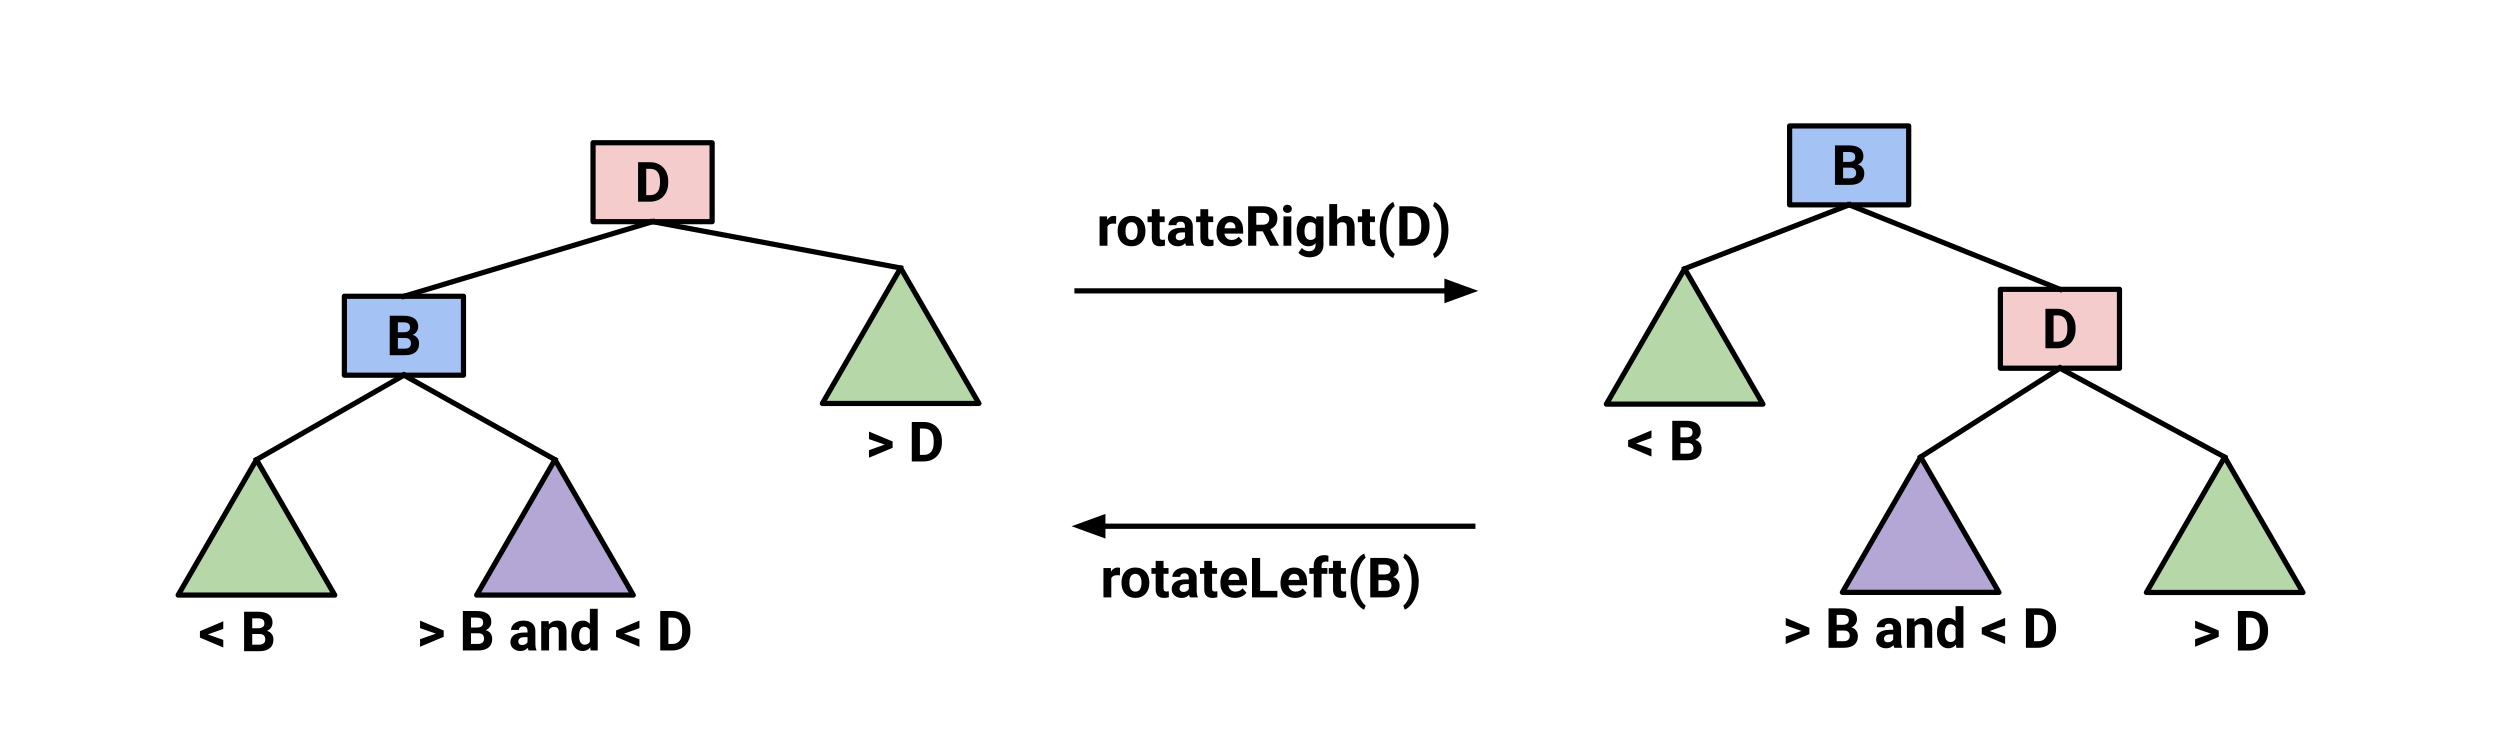 <svg version="1.1" viewBox="0.0 0.0 960.0 288.0" fill="none" stroke="none" stroke-linecap="square" stroke-miterlimit="10" xmlns:xlink="http://www.w3.org/1999/xlink" xmlns="http://www.w3.org/2000/svg"><clipPath id="p.0"><path d="m0 0l960.0 0l0 288.0l-960.0 0l0 -288.0z" clip-rule="nonzero"/></clipPath><g clip-path="url(#p.0)"><path fill="#000000" fill-opacity="0.0" d="m0 0l960.0 0l0 288.0l-960.0 0z" fill-rule="evenodd"/><path fill="#f4cccc" d="m227.726 54.818l45.732 0l0 30.299l-45.732 0z" fill-rule="evenodd"/><path stroke="#000000" stroke-width="2.0" stroke-linejoin="round" stroke-linecap="butt" d="m227.726 54.818l45.732 0l0 30.299l-45.732 0z" fill-rule="evenodd"/><path fill="#000000" d="m245.02 77.447l0 -15.156l4.656 0q2.0 0 3.578 0.906q1.578 0.891 2.453 2.547q0.891 1.656 0.891 3.781l0 0.688q0 2.125 -0.875 3.766q-0.859 1.641 -2.438 2.547q-1.578 0.906 -3.578 0.922l-4.688 0zm3.125 -12.625l0 10.109l1.5 0q1.844 0 2.812 -1.188q0.969 -1.203 0.984 -3.438l0 -0.797q0 -2.312 -0.969 -3.5q-0.953 -1.188 -2.797 -1.188l-1.531 0z" fill-rule="nonzero"/><path fill="#a4c2f4" d="m132.241 113.772l45.732 0l0 30.299l-45.732 0z" fill-rule="evenodd"/><path stroke="#000000" stroke-width="2.0" stroke-linejoin="round" stroke-linecap="butt" d="m132.241 113.772l45.732 0l0 30.299l-45.732 0z" fill-rule="evenodd"/><path fill="#000000" d="m149.661 136.401l0 -15.156l5.312 0q2.75 0 4.172 1.062q1.438 1.047 1.438 3.094q0 1.109 -0.578 1.953q-0.578 0.844 -1.594 1.25q1.172 0.281 1.844 1.172q0.672 0.891 0.672 2.172q0 2.188 -1.406 3.312q-1.391 1.125 -3.969 1.141l-5.891 0zm3.125 -6.609l0 4.094l2.672 0q1.109 0 1.719 -0.516q0.625 -0.531 0.625 -1.453q0 -2.094 -2.156 -2.125l-2.859 0zm0 -2.203l2.312 0q2.359 -0.047 2.359 -1.875q0 -1.031 -0.609 -1.484q-0.594 -0.453 -1.875 -0.453l-2.188 0l0 3.812z" fill-rule="nonzero"/><path fill="#000000" fill-opacity="0.0" d="m155.107 113.772l95.496 -28.661" fill-rule="evenodd"/><path stroke="#000000" stroke-width="2.0" stroke-linejoin="round" stroke-linecap="butt" d="m155.107 113.772l95.496 -28.661" fill-rule="evenodd"/><path fill="#000000" fill-opacity="0.0" d="m155.107 144.071l-56.63 32.441" fill-rule="evenodd"/><path stroke="#000000" stroke-width="2.0" stroke-linejoin="round" stroke-linecap="butt" d="m155.107 144.071l-56.63 32.441" fill-rule="evenodd"/><path fill="#000000" fill-opacity="0.0" d="m155.107 144.071l58.016 32.441" fill-rule="evenodd"/><path stroke="#000000" stroke-width="2.0" stroke-linejoin="round" stroke-linecap="butt" d="m155.107 144.071l58.016 32.441" fill-rule="evenodd"/><path fill="#000000" fill-opacity="0.0" d="m250.592 85.117l95.244 17.795" fill-rule="evenodd"/><path stroke="#000000" stroke-width="2.0" stroke-linejoin="round" stroke-linecap="butt" d="m250.592 85.117l95.244 17.795" fill-rule="evenodd"/><path fill="#b4a7d6" d="m183.047 228.511l30.063 -52.0l30.063 52.0z" fill-rule="evenodd"/><path stroke="#000000" stroke-width="2.0" stroke-linejoin="round" stroke-linecap="butt" d="m183.047 228.511l30.063 -52.0l30.063 52.0z" fill-rule="evenodd"/><path fill="#b6d7a8" d="m68.412 228.511l30.063 -52.0l30.063 52.0z" fill-rule="evenodd"/><path stroke="#000000" stroke-width="2.0" stroke-linejoin="round" stroke-linecap="butt" d="m68.412 228.511l30.063 -52.0l30.063 52.0z" fill-rule="evenodd"/><path fill="#b6d7a8" d="m315.787 154.923l30.063 -52l30.063 52z" fill-rule="evenodd"/><path stroke="#000000" stroke-width="2.0" stroke-linejoin="round" stroke-linecap="butt" d="m315.787 154.923l30.063 -52l30.063 52z" fill-rule="evenodd"/><path fill="#000000" fill-opacity="0.0" d="m413.567 111.702l154.079 0" fill-rule="evenodd"/><path stroke="#000000" stroke-width="2.0" stroke-linejoin="round" stroke-linecap="butt" d="m413.567 111.702l142.079 0" fill-rule="evenodd"/><path fill="#000000" stroke="#000000" stroke-width="2.0" stroke-linecap="butt" d="m555.646 115.006l9.076 -3.303l-9.076 -3.303z" fill-rule="evenodd"/><path fill="#000000" fill-opacity="0.0" d="m565.567 202.072l-154.079 0" fill-rule="evenodd"/><path stroke="#000000" stroke-width="2.0" stroke-linejoin="round" stroke-linecap="butt" d="m565.567 202.072l-142.079 0" fill-rule="evenodd"/><path fill="#000000" stroke="#000000" stroke-width="2.0" stroke-linecap="butt" d="m423.488 198.769l-9.076 3.303l9.076 3.303z" fill-rule="evenodd"/><path fill="#000000" fill-opacity="0.0" d="m412.084 64.89l160.252 0l0 39.717l-160.252 0z" fill-rule="evenodd"/><path fill="#000000" d="m428.568 85.917q-0.609 -0.078 -1.078 -0.078q-1.703 0 -2.234 1.156l0 7.375l-3.016 0l0 -11.266l2.844 0l0.078 1.344q0.906 -1.547 2.516 -1.547q0.5 0 0.938 0.125l-0.047 2.891zm0.607 2.719q0 -1.688 0.641 -3.0q0.656 -1.312 1.859 -2.016q1.219 -0.719 2.828 -0.719q2.281 0 3.719 1.391q1.438 1.391 1.609 3.781l0.016 0.781q0 2.594 -1.453 4.156q-1.438 1.562 -3.875 1.562q-2.438 0 -3.891 -1.562q-1.453 -1.562 -1.453 -4.25l0 -0.125zm3.016 0.219q0 1.594 0.594 2.453q0.609 0.844 1.734 0.844q1.094 0 1.703 -0.828q0.625 -0.844 0.625 -2.688q0 -1.578 -0.625 -2.438q-0.609 -0.875 -1.719 -0.875q-1.109 0 -1.719 0.859q-0.594 0.859 -0.594 2.672zm13.122 -8.516l0 2.766l1.922 0l0 2.203l-1.922 0l0 5.625q0 0.625 0.234 0.906q0.234 0.266 0.922 0.266q0.5 0 0.875 -0.078l0 2.281q-0.875 0.266 -1.812 0.266q-3.172 0 -3.234 -3.188l0 -6.078l-1.641 0l0 -2.203l1.641 0l0 -2.766l3.016 0zm10.128 14.031q-0.203 -0.406 -0.297 -1.016q-1.094 1.219 -2.844 1.219q-1.656 0 -2.75 -0.953q-1.094 -0.953 -1.094 -2.422q0 -1.781 1.328 -2.734q1.328 -0.969 3.844 -0.984l1.391 0l0 -0.641q0 -0.781 -0.406 -1.25q-0.406 -0.469 -1.266 -0.469q-0.766 0 -1.203 0.375q-0.422 0.359 -0.422 0.984l-3.016 0q0 -0.969 0.609 -1.797q0.609 -0.844 1.703 -1.312q1.109 -0.469 2.484 -0.469q2.078 0 3.297 1.047q1.234 1.031 1.234 2.938l0 4.875q0.016 1.609 0.438 2.438l0 0.172l-3.031 0zm-2.484 -2.094q0.656 0 1.219 -0.297q0.562 -0.297 0.844 -0.797l0 -1.938l-1.125 0q-2.266 0 -2.406 1.562l-0.016 0.172q0 0.562 0.391 0.938q0.406 0.359 1.094 0.359zm10.997 -11.938l0 2.766l1.922 0l0 2.203l-1.922 0l0 5.625q0 0.625 0.234 0.906q0.234 0.266 0.922 0.266q0.5 0 0.875 -0.078l0 2.281q-0.875 0.266 -1.812 0.266q-3.172 0 -3.234 -3.188l0 -6.078l-1.641 0l0 -2.203l1.641 0l0 -2.766l3.016 0zm8.785 14.234q-2.484 0 -4.047 -1.516q-1.547 -1.516 -1.547 -4.047l0 -0.297q0 -1.703 0.656 -3.031q0.656 -1.344 1.859 -2.062q1.203 -0.719 2.75 -0.719q2.312 0 3.625 1.453q1.328 1.453 1.328 4.125l0 1.234l-7.172 0q0.156 1.109 0.891 1.781q0.734 0.656 1.859 0.656q1.734 0 2.719 -1.266l1.469 1.656q-0.672 0.969 -1.828 1.5q-1.156 0.531 -2.562 0.531zm-0.344 -9.25q-0.891 0 -1.453 0.609q-0.562 0.609 -0.719 1.734l4.188 0l0 -0.25q-0.016 -1.0 -0.547 -1.547q-0.516 -0.547 -1.469 -0.547zm12.497 3.5l-2.484 0l0 5.547l-3.125 0l0 -15.156l5.625 0q2.688 0 4.141 1.203q1.469 1.188 1.469 3.375q0 1.547 -0.672 2.594q-0.672 1.031 -2.031 1.641l3.266 6.203l0 0.141l-3.344 0l-2.844 -5.547zm-2.484 -2.531l2.516 0q1.172 0 1.812 -0.594q0.656 -0.609 0.656 -1.656q0 -1.078 -0.609 -1.688q-0.609 -0.609 -1.875 -0.609l-2.5 0l0 4.547zm13.455 8.078l-3.016 0l0 -11.266l3.016 0l0 11.266zm-3.188 -14.188q0 -0.672 0.453 -1.109q0.453 -0.438 1.234 -0.438q0.766 0 1.219 0.438q0.469 0.438 0.469 1.109q0 0.688 -0.469 1.125q-0.469 0.438 -1.234 0.438q-0.75 0 -1.219 -0.438q-0.453 -0.438 -0.453 -1.125zm5.233 8.469q0 -2.594 1.234 -4.172q1.234 -1.578 3.328 -1.578q1.859 0 2.891 1.266l0.125 -1.062l2.719 0l0 10.891q0 1.484 -0.672 2.578q-0.672 1.094 -1.891 1.656q-1.219 0.578 -2.844 0.578q-1.25 0 -2.422 -0.5q-1.172 -0.484 -1.781 -1.266l1.328 -1.844q1.125 1.266 2.734 1.266q1.203 0 1.859 -0.641q0.672 -0.641 0.672 -1.812l0 -0.609q-1.047 1.172 -2.734 1.172q-2.031 0 -3.297 -1.578q-1.25 -1.594 -1.25 -4.219l0 -0.125zm3.016 0.219q0 1.531 0.609 2.406q0.609 0.859 1.688 0.859q1.375 0 1.969 -1.031l0 -4.734q-0.609 -1.031 -1.953 -1.031q-1.078 0 -1.703 0.891q-0.609 0.875 -0.609 2.641zm12.533 -4.547q1.203 -1.422 3.016 -1.422q3.656 0 3.703 4.25l0 7.219l-3.0 0l0 -7.141q0 -0.969 -0.422 -1.422q-0.406 -0.469 -1.375 -0.469q-1.328 0 -1.922 1.016l0 8.016l-3.016 0l0 -16.0l3.016 0l0 5.953zm12.607 -3.984l0 2.766l1.922 0l0 2.203l-1.922 0l0 5.625q0 0.625 0.234 0.906q0.234 0.266 0.922 0.266q0.5 0 0.875 -0.078l0 2.281q-0.875 0.266 -1.812 0.266q-3.172 0 -3.234 -3.188l0 -6.078l-1.641 0l0 -2.203l1.641 0l0 -2.766l3.016 0zm3.738 7.859q0 -2.375 0.625 -4.531q0.641 -2.156 1.875 -3.812q1.25 -1.672 2.688 -2.312l0.594 1.625q-1.531 1.125 -2.391 3.484q-0.844 2.344 -0.844 5.484l0 0.328q0 3.156 0.844 5.531q0.844 2.359 2.391 3.516l-0.594 1.594q-1.406 -0.625 -2.641 -2.234q-1.219 -1.609 -1.875 -3.719q-0.641 -2.109 -0.672 -4.391l0 -0.562zm7.55 6.172l0 -15.156l4.656 0q2.0 0 3.578 0.906q1.578 0.891 2.453 2.547q0.891 1.656 0.891 3.781l0 0.688q0 2.125 -0.875 3.766q-0.859 1.641 -2.438 2.547q-1.578 0.906 -3.578 0.922l-4.688 0zm3.125 -12.625l0 10.109l1.5 0q1.844 0 2.812 -1.188q0.969 -1.203 0.984 -3.438l0 -0.797q0 -2.312 -0.969 -3.5q-0.953 -1.188 -2.797 -1.188l-1.531 0zm15.721 6.703q0 2.344 -0.688 4.531q-0.672 2.172 -1.938 3.828q-1.266 1.672 -2.719 2.297l-0.578 -1.594q1.469 -1.109 2.328 -3.422q0.859 -2.328 0.891 -5.359l0 -0.547q0 -3.109 -0.859 -5.484q-0.844 -2.375 -2.359 -3.562l0.578 -1.594q1.422 0.609 2.672 2.234q1.25 1.609 1.938 3.75q0.703 2.141 0.734 4.453l0 0.469z" fill-rule="nonzero"/><path fill="#000000" fill-opacity="0.0" d="m413.567 199.923l154.079 0l0 39.717l-154.079 0z" fill-rule="evenodd"/><path fill="#000000" d="m430.051 220.949q-0.609 -0.078 -1.078 -0.078q-1.703 0 -2.234 1.156l0 7.375l-3.016 0l0 -11.266l2.844 0l0.078 1.344q0.906 -1.547 2.516 -1.547q0.5 0 0.938 0.125l-0.047 2.891zm0.607 2.719q0 -1.688 0.641 -3.0q0.656 -1.312 1.859 -2.016q1.219 -0.719 2.828 -0.719q2.281 0 3.719 1.391q1.438 1.391 1.609 3.781l0.016 0.781q0 2.594 -1.453 4.156q-1.438 1.562 -3.875 1.562q-2.438 0 -3.891 -1.562q-1.453 -1.562 -1.453 -4.25l0 -0.125zm3.016 0.219q0 1.594 0.594 2.453q0.609 0.844 1.734 0.844q1.094 0 1.703 -0.828q0.625 -0.844 0.625 -2.688q0 -1.578 -0.625 -2.438q-0.609 -0.875 -1.719 -0.875q-1.109 0 -1.719 0.859q-0.594 0.859 -0.594 2.672zm13.122 -8.516l0 2.766l1.922 0l0 2.203l-1.922 0l0 5.625q0 0.625 0.234 0.906q0.234 0.266 0.922 0.266q0.5 0 0.875 -0.078l0 2.281q-0.875 0.266 -1.812 0.266q-3.172 0 -3.234 -3.188l0 -6.078l-1.641 0l0 -2.203l1.641 0l0 -2.766l3.016 0zm10.128 14.031q-0.203 -0.406 -0.297 -1.016q-1.094 1.219 -2.844 1.219q-1.656 0 -2.75 -0.953q-1.094 -0.953 -1.094 -2.422q0 -1.781 1.328 -2.734q1.328 -0.969 3.844 -0.984l1.391 0l0 -0.641q0 -0.781 -0.406 -1.25q-0.406 -0.469 -1.266 -0.469q-0.766 0 -1.203 0.375q-0.422 0.359 -0.422 0.984l-3.016 0q0 -0.969 0.609 -1.797q0.609 -0.844 1.703 -1.312q1.109 -0.469 2.484 -0.469q2.078 0 3.297 1.047q1.234 1.031 1.234 2.938l0 4.875q0.016 1.609 0.438 2.438l0 0.172l-3.031 0zm-2.484 -2.094q0.656 0 1.219 -0.297q0.562 -0.297 0.844 -0.797l0 -1.938l-1.125 0q-2.266 0 -2.406 1.562l-0.016 0.172q0 0.562 0.391 0.938q0.406 0.359 1.094 0.359zm10.997 -11.938l0 2.766l1.922 0l0 2.203l-1.922 0l0 5.625q0 0.625 0.234 0.906q0.234 0.266 0.922 0.266q0.5 0 0.875 -0.078l0 2.281q-0.875 0.266 -1.812 0.266q-3.172 0 -3.234 -3.188l0 -6.078l-1.641 0l0 -2.203l1.641 0l0 -2.766l3.016 0zm8.785 14.234q-2.484 0 -4.047 -1.516q-1.547 -1.516 -1.547 -4.047l0 -0.297q0 -1.703 0.656 -3.031q0.656 -1.344 1.859 -2.062q1.203 -0.719 2.75 -0.719q2.312 0 3.625 1.453q1.328 1.453 1.328 4.125l0 1.234l-7.172 0q0.156 1.109 0.891 1.781q0.734 0.656 1.859 0.656q1.734 0 2.719 -1.266l1.469 1.656q-0.672 0.969 -1.828 1.5q-1.156 0.531 -2.562 0.531zm-0.344 -9.25q-0.891 0 -1.453 0.609q-0.562 0.609 -0.719 1.734l4.188 0l0 -0.25q-0.016 -1.0 -0.547 -1.547q-0.516 -0.547 -1.469 -0.547zm10.013 6.531l6.625 0l0 2.516l-9.75 0l0 -15.156l3.125 0l0 12.641zm13.409 2.719q-2.484 0 -4.047 -1.516q-1.547 -1.516 -1.547 -4.047l0 -0.297q0 -1.703 0.656 -3.031q0.656 -1.344 1.859 -2.062q1.203 -0.719 2.75 -0.719q2.312 0 3.625 1.453q1.328 1.453 1.328 4.125l0 1.234l-7.172 0q0.156 1.109 0.891 1.781q0.734 0.656 1.859 0.656q1.734 0 2.719 -1.266l1.469 1.656q-0.672 0.969 -1.828 1.5q-1.156 0.531 -2.562 0.531zm-0.344 -9.25q-0.891 0 -1.453 0.609q-0.562 0.609 -0.719 1.734l4.188 0l0 -0.25q-0.016 -1.0 -0.547 -1.547q-0.516 -0.547 -1.469 -0.547zm7.513 9.047l0 -9.062l-1.688 0l0 -2.203l1.688 0l0 -0.953q0 -1.906 1.078 -2.953q1.094 -1.047 3.047 -1.047q0.625 0 1.531 0.219l-0.031 2.328q-0.375 -0.094 -0.906 -0.094q-1.703 0 -1.703 1.594l0 0.906l2.234 0l0 2.203l-2.234 0l0 9.062l-3.016 0zm10.425 -14.031l0 2.766l1.922 0l0 2.203l-1.922 0l0 5.625q0 0.625 0.234 0.906q0.234 0.266 0.922 0.266q0.5 0 0.875 -0.078l0 2.281q-0.875 0.266 -1.812 0.266q-3.172 0 -3.234 -3.188l0 -6.078l-1.641 0l0 -2.203l1.641 0l0 -2.766l3.016 0zm3.738 7.859q0 -2.375 0.625 -4.531q0.641 -2.156 1.875 -3.812q1.25 -1.672 2.688 -2.312l0.594 1.625q-1.531 1.125 -2.391 3.484q-0.844 2.344 -0.844 5.484l0 0.328q0 3.156 0.844 5.531q0.844 2.359 2.391 3.516l-0.594 1.594q-1.406 -0.625 -2.641 -2.234q-1.219 -1.609 -1.875 -3.719q-0.641 -2.109 -0.672 -4.391l0 -0.562zm7.55 6.172l0 -15.156l5.312 0q2.75 0 4.172 1.062q1.438 1.047 1.438 3.094q0 1.109 -0.578 1.953q-0.578 0.844 -1.594 1.25q1.172 0.281 1.844 1.172q0.672 0.891 0.672 2.172q0 2.188 -1.406 3.312q-1.391 1.125 -3.969 1.141l-5.891 0zm3.125 -6.609l0 4.094l2.672 0q1.109 0 1.719 -0.516q0.625 -0.531 0.625 -1.453q0 -2.094 -2.156 -2.125l-2.859 0zm0 -2.203l2.312 0q2.359 -0.047 2.359 -1.875q0 -1.031 -0.609 -1.484q-0.594 -0.453 -1.875 -0.453l-2.188 0l0 3.812zm15.471 2.891q0 2.344 -0.688 4.531q-0.672 2.172 -1.938 3.828q-1.266 1.672 -2.719 2.297l-0.578 -1.594q1.469 -1.109 2.328 -3.422q0.859 -2.328 0.891 -5.359l0 -0.547q0 -3.109 -0.859 -5.484q-0.844 -2.375 -2.359 -3.562l0.578 -1.594q1.422 0.609 2.672 2.234q1.25 1.609 1.938 3.75q0.703 2.141 0.734 4.453l0 0.469z" fill-rule="nonzero"/><path fill="#000000" fill-opacity="0.0" d="m323.432 147.918l60.126 0l0 17.795l-60.126 0z" fill-rule="evenodd"/><path fill="#000000" d="m339.729 170.724l-6.047 -2.109l0 -2.891l9.078 3.797l0 2.438l-9.078 3.812l0 -2.906l6.047 -2.141zm10.392 6.469l0 -15.156l4.656 0q2.0 0 3.578 0.906q1.578 0.891 2.453 2.547q0.891 1.656 0.891 3.781l0 0.688q0 2.125 -0.875 3.766q-0.859 1.641 -2.438 2.547q-1.578 0.906 -3.578 0.922l-4.688 0zm3.125 -12.625l0 10.109l1.5 0q1.844 0 2.812 -1.188q0.969 -1.203 0.984 -3.438l0 -0.797q0 -2.312 -0.969 -3.5q-0.953 -1.188 -2.797 -1.188l-1.531 0z" fill-rule="nonzero"/><path fill="#000000" fill-opacity="0.0" d="m151.047 220.511l142.803 0l0 17.795l-142.803 0z" fill-rule="evenodd"/><path fill="#000000" d="m167.344 243.317l-6.047 -2.109l0 -2.891l9.078 3.797l0 2.438l-9.078 3.812l0 -2.906l6.047 -2.141zm10.392 6.469l0 -15.156l5.312 0q2.75 0 4.172 1.062q1.438 1.047 1.438 3.094q0 1.109 -0.578 1.953q-0.578 0.844 -1.594 1.25q1.172 0.281 1.844 1.172q0.672 0.891 0.672 2.172q0 2.188 -1.406 3.312q-1.391 1.125 -3.969 1.141l-5.891 0zm3.125 -6.609l0 4.094l2.672 0q1.109 0 1.719 -0.516q0.625 -0.531 0.625 -1.453q0 -2.094 -2.156 -2.125l-2.859 0zm0 -2.203l2.312 0q2.359 -0.047 2.359 -1.875q0 -1.031 -0.609 -1.484q-0.594 -0.453 -1.875 -0.453l-2.188 0l0 3.812zm22.126 8.812q-0.203 -0.406 -0.297 -1.016q-1.094 1.219 -2.844 1.219q-1.656 0 -2.75 -0.953q-1.094 -0.953 -1.094 -2.422q0 -1.781 1.328 -2.734q1.328 -0.969 3.844 -0.984l1.391 0l0 -0.641q0 -0.781 -0.406 -1.25q-0.406 -0.469 -1.266 -0.469q-0.766 0 -1.203 0.375q-0.422 0.359 -0.422 0.984l-3.016 0q0 -0.969 0.609 -1.797q0.609 -0.844 1.703 -1.312q1.109 -0.469 2.484 -0.469q2.078 0 3.297 1.047q1.234 1.031 1.234 2.938l0 4.875q0.016 1.609 0.438 2.438l0 0.172l-3.031 0zm-2.484 -2.094q0.656 0 1.219 -0.297q0.562 -0.297 0.844 -0.797l0 -1.938l-1.125 0q-2.266 0 -2.406 1.562l-0.016 0.172q0 0.562 0.391 0.938q0.406 0.359 1.094 0.359zm10.153 -9.172l0.094 1.297q1.219 -1.5 3.25 -1.5q1.781 0 2.656 1.047q0.875 1.047 0.891 3.141l0 7.281l-3.0 0l0 -7.203q0 -0.969 -0.422 -1.391q-0.406 -0.438 -1.375 -0.438q-1.281 0 -1.906 1.078l0 7.953l-3.016 0l0 -11.266l2.828 0zm8.711 5.547q0 -2.641 1.172 -4.188q1.188 -1.562 3.25 -1.562q1.641 0 2.719 1.219l0 -5.75l3.016 0l0 16.0l-2.719 0l-0.141 -1.203q-1.125 1.406 -2.906 1.406q-1.984 0 -3.188 -1.562q-1.203 -1.562 -1.203 -4.359zm3.016 0.219q0 1.578 0.547 2.422q0.547 0.844 1.609 0.844q1.391 0 1.969 -1.172l0 -4.453q-0.562 -1.172 -1.953 -1.172q-2.172 0 -2.172 3.531zm17.22 -0.938l5.938 2.094l0 2.922l-8.969 -3.812l0 -2.453l8.969 -3.797l0 2.906l-5.938 2.141zm13.928 6.438l0 -15.156l4.656 0q2.0 0 3.578 0.906q1.578 0.891 2.453 2.547q0.891 1.656 0.891 3.781l0 0.688q0 2.125 -0.875 3.766q-0.859 1.641 -2.438 2.547q-1.578 0.906 -3.578 0.922l-4.688 0zm3.125 -12.625l0 10.109l1.5 0q1.844 0 2.812 -1.188q0.969 -1.203 0.984 -3.438l0 -0.797q0 -2.312 -0.969 -3.5q-0.953 -1.188 -2.797 -1.188l-1.531 0z" fill-rule="nonzero"/><path fill="#000000" fill-opacity="0.0" d="m67.207 220.787l58.016 0l0 17.795l-58.016 0z" fill-rule="evenodd"/><path fill="#000000" d="m79.801 243.625l5.938 2.094l0 2.922l-8.969 -3.812l0 -2.453l8.969 -3.797l0 2.906l-5.938 2.141zm13.928 6.438l0 -15.156l5.312 0q2.75 0 4.172 1.062q1.438 1.047 1.438 3.094q0 1.109 -0.578 1.953q-0.578 0.844 -1.594 1.25q1.172 0.281 1.844 1.172q0.672 0.891 0.672 2.172q0 2.188 -1.406 3.312q-1.391 1.125 -3.969 1.141l-5.891 0zm3.125 -6.609l0 4.094l2.672 0q1.109 0 1.719 -0.516q0.625 -0.531 0.625 -1.453q0 -2.094 -2.156 -2.125l-2.859 0zm0 -2.203l2.312 0q2.359 -0.047 2.359 -1.875q0 -1.031 -0.609 -1.484q-0.594 -0.453 -1.875 -0.453l-2.188 0l0 3.812z" fill-rule="nonzero"/><path fill="#f4cccc" d="m768.151 111.104l45.732 0l0 30.299l-45.732 0z" fill-rule="evenodd"/><path stroke="#000000" stroke-width="2.0" stroke-linejoin="round" stroke-linecap="butt" d="m768.151 111.104l45.732 0l0 30.299l-45.732 0z" fill-rule="evenodd"/><path fill="#000000" d="m785.446 133.733l0 -15.156l4.656 0q2.0 0 3.578 0.906q1.578 0.891 2.453 2.547q0.891 1.656 0.891 3.781l0 0.688q0 2.125 -0.875 3.766q-0.859 1.641 -2.438 2.547q-1.578 0.906 -3.578 0.922l-4.688 0zm3.125 -12.625l0 10.109l1.5 0q1.844 0 2.812 -1.188q0.969 -1.203 0.984 -3.437l0 -0.797q0 -2.312 -0.969 -3.5q-0.953 -1.188 -2.797 -1.188l-1.531 0z" fill-rule="nonzero"/><path fill="#a4c2f4" d="m687.204 48.36l45.732 0l0 30.299l-45.732 0z" fill-rule="evenodd"/><path stroke="#000000" stroke-width="2.0" stroke-linejoin="round" stroke-linecap="butt" d="m687.204 48.36l45.732 0l0 30.299l-45.732 0z" fill-rule="evenodd"/><path fill="#000000" d="m704.624 70.989l0 -15.156l5.312 0q2.75 0 4.172 1.062q1.438 1.047 1.438 3.094q0 1.109 -0.578 1.953q-0.578 0.844 -1.594 1.25q1.172 0.281 1.844 1.172q0.672 0.891 0.672 2.172q0 2.188 -1.406 3.312q-1.391 1.125 -3.969 1.141l-5.891 0zm3.125 -6.609l0 4.094l2.672 0q1.109 0 1.719 -0.516q0.625 -0.531 0.625 -1.453q0 -2.094 -2.156 -2.125l-2.859 0zm0 -2.203l2.312 0q2.359 -0.047 2.359 -1.875q0 -1.031 -0.609 -1.484q-0.594 -0.453 -1.875 -0.453l-2.188 0l0 3.812z" fill-rule="nonzero"/><path fill="#000000" fill-opacity="0.0" d="m710.07 78.659l-63.181 24.535" fill-rule="evenodd"/><path stroke="#000000" stroke-width="2.0" stroke-linejoin="round" stroke-linecap="butt" d="m710.07 78.659l-63.181 24.535" fill-rule="evenodd"/><path fill="#b4a7d6" d="m707.472 227.47l30.063 -52.0l30.063 52.0z" fill-rule="evenodd"/><path stroke="#000000" stroke-width="2.0" stroke-linejoin="round" stroke-linecap="butt" d="m707.472 227.47l30.063 -52.0l30.063 52.0z" fill-rule="evenodd"/><path fill="#b6d7a8" d="m616.837 155.186l30.063 -52.0l30.063 52.0z" fill-rule="evenodd"/><path stroke="#000000" stroke-width="2.0" stroke-linejoin="round" stroke-linecap="butt" d="m616.837 155.186l30.063 -52.0l30.063 52.0z" fill-rule="evenodd"/><path fill="#b6d7a8" d="m824.213 227.517l30.063 -52.0l30.063 52.0z" fill-rule="evenodd"/><path stroke="#000000" stroke-width="2.0" stroke-linejoin="round" stroke-linecap="butt" d="m824.213 227.517l30.063 -52.0l30.063 52.0z" fill-rule="evenodd"/><path fill="#000000" fill-opacity="0.0" d="m832.667 220.512l60.126 0l0 17.795l-60.126 0z" fill-rule="evenodd"/><path fill="#000000" d="m848.964 243.319l-6.047 -2.109l0 -2.891l9.078 3.797l0 2.438l-9.078 3.812l0 -2.906l6.047 -2.141zm10.392 6.469l0 -15.156l4.656 0q2.0 0 3.578 0.906q1.578 0.891 2.453 2.547q0.891 1.656 0.891 3.781l0 0.688q0 2.125 -0.875 3.766q-0.859 1.641 -2.438 2.547q-1.578 0.906 -3.578 0.922l-4.688 0zm3.125 -12.625l0 10.109l1.5 0q1.844 0 2.812 -1.188q0.969 -1.203 0.984 -3.438l0 -0.797q0 -2.312 -0.969 -3.5q-0.953 -1.188 -2.797 -1.188l-1.531 0z" fill-rule="nonzero"/><path fill="#000000" fill-opacity="0.0" d="m675.472 219.47l142.803 0l0 17.795l-142.803 0z" fill-rule="evenodd"/><path fill="#000000" d="m691.769 242.276l-6.047 -2.109l0 -2.891l9.078 3.797l0 2.438l-9.078 3.812l0 -2.906l6.047 -2.141zm10.392 6.469l0 -15.156l5.312 0q2.75 0 4.172 1.062q1.438 1.047 1.438 3.094q0 1.109 -0.578 1.953q-0.578 0.844 -1.594 1.25q1.172 0.281 1.844 1.172q0.672 0.891 0.672 2.172q0 2.188 -1.406 3.312q-1.391 1.125 -3.969 1.141l-5.891 0zm3.125 -6.609l0 4.094l2.672 0q1.109 0 1.719 -0.516q0.625 -0.531 0.625 -1.453q0 -2.094 -2.156 -2.125l-2.859 0zm0 -2.203l2.312 0q2.359 -0.047 2.359 -1.875q0 -1.031 -0.609 -1.484q-0.594 -0.453 -1.875 -0.453l-2.188 0l0 3.812zm22.126 8.812q-0.203 -0.406 -0.297 -1.016q-1.094 1.219 -2.844 1.219q-1.656 0 -2.75 -0.953q-1.094 -0.953 -1.094 -2.422q0 -1.781 1.328 -2.734q1.328 -0.969 3.844 -0.984l1.391 0l0 -0.641q0 -0.781 -0.406 -1.25q-0.406 -0.469 -1.266 -0.469q-0.766 0 -1.203 0.375q-0.422 0.359 -0.422 0.984l-3.016 0q0 -0.969 0.609 -1.797q0.609 -0.844 1.703 -1.312q1.109 -0.469 2.484 -0.469q2.078 0 3.297 1.047q1.234 1.031 1.234 2.938l0 4.875q0.016 1.609 0.438 2.438l0 0.172l-3.031 0zm-2.484 -2.094q0.656 0 1.219 -0.297q0.562 -0.297 0.844 -0.797l0 -1.938l-1.125 0q-2.266 0 -2.406 1.562l-0.016 0.172q0 0.562 0.391 0.938q0.406 0.359 1.094 0.359zm10.153 -9.172l0.094 1.297q1.219 -1.5 3.25 -1.5q1.781 0 2.656 1.047q0.875 1.047 0.891 3.141l0 7.281l-3.0 0l0 -7.203q0 -0.969 -0.422 -1.391q-0.406 -0.438 -1.375 -0.438q-1.281 0 -1.906 1.078l0 7.953l-3.016 0l0 -11.266l2.828 0zm8.711 5.547q0 -2.641 1.172 -4.188q1.188 -1.562 3.25 -1.562q1.641 0 2.719 1.219l0 -5.75l3.016 0l0 16.0l-2.719 0l-0.141 -1.203q-1.125 1.406 -2.906 1.406q-1.984 0 -3.188 -1.562q-1.203 -1.562 -1.203 -4.359zm3.016 0.219q0 1.578 0.547 2.422q0.547 0.844 1.609 0.844q1.391 0 1.969 -1.172l0 -4.453q-0.562 -1.172 -1.953 -1.172q-2.172 0 -2.172 3.531zm17.22 -0.938l5.938 2.094l0 2.922l-8.969 -3.812l0 -2.453l8.969 -3.797l0 2.906l-5.938 2.141zm13.928 6.438l0 -15.156l4.656 0q2.0 0 3.578 0.906q1.578 0.891 2.453 2.547q0.891 1.656 0.891 3.781l0 0.688q0 2.125 -0.875 3.766q-0.859 1.641 -2.438 2.547q-1.578 0.906 -3.578 0.922l-4.688 0zm3.125 -12.625l0 10.109l1.5 0q1.844 0 2.812 -1.188q0.969 -1.203 0.984 -3.438l0 -0.797q0 -2.312 -0.969 -3.5q-0.953 -1.188 -2.797 -1.188l-1.531 0z" fill-rule="nonzero"/><path fill="#000000" fill-opacity="0.0" d="m615.632 147.462l58.016 0l0 17.795l-58.016 0z" fill-rule="evenodd"/><path fill="#000000" d="m628.226 170.3l5.938 2.094l0 2.922l-8.969 -3.812l0 -2.453l8.969 -3.797l0 2.906l-5.938 2.141zm13.928 6.438l0 -15.156l5.312 0q2.75 0 4.172 1.062q1.438 1.047 1.438 3.094q0 1.109 -0.578 1.953q-0.578 0.844 -1.594 1.25q1.172 0.281 1.844 1.172q0.672 0.891 0.672 2.172q0 2.188 -1.406 3.312q-1.391 1.125 -3.969 1.141l-5.891 0zm3.125 -6.609l0 4.094l2.672 0q1.109 0 1.719 -0.516q0.625 -0.531 0.625 -1.453q0 -2.094 -2.156 -2.125l-2.859 0zm0 -2.203l2.312 0q2.359 -0.047 2.359 -1.875q0 -1.031 -0.609 -1.484q-0.594 -0.453 -1.875 -0.453l-2.188 0l0 3.812z" fill-rule="nonzero"/><path fill="#000000" fill-opacity="0.0" d="m791.017 141.403l63.244 34.11" fill-rule="evenodd"/><path stroke="#000000" stroke-width="2.0" stroke-linejoin="round" stroke-linecap="butt" d="m791.017 141.403l63.244 34.11" fill-rule="evenodd"/><path fill="#000000" fill-opacity="0.0" d="m710.07 78.659l80.945 32.441" fill-rule="evenodd"/><path stroke="#000000" stroke-width="2.0" stroke-linejoin="round" stroke-linecap="butt" d="m710.07 78.659l80.945 32.441" fill-rule="evenodd"/><path fill="#000000" fill-opacity="0.0" d="m737.535 175.47l53.48 -34.079" fill-rule="evenodd"/><path stroke="#000000" stroke-width="2.0" stroke-linejoin="round" stroke-linecap="butt" d="m737.535 175.47l53.48 -34.079" fill-rule="evenodd"/></g></svg>